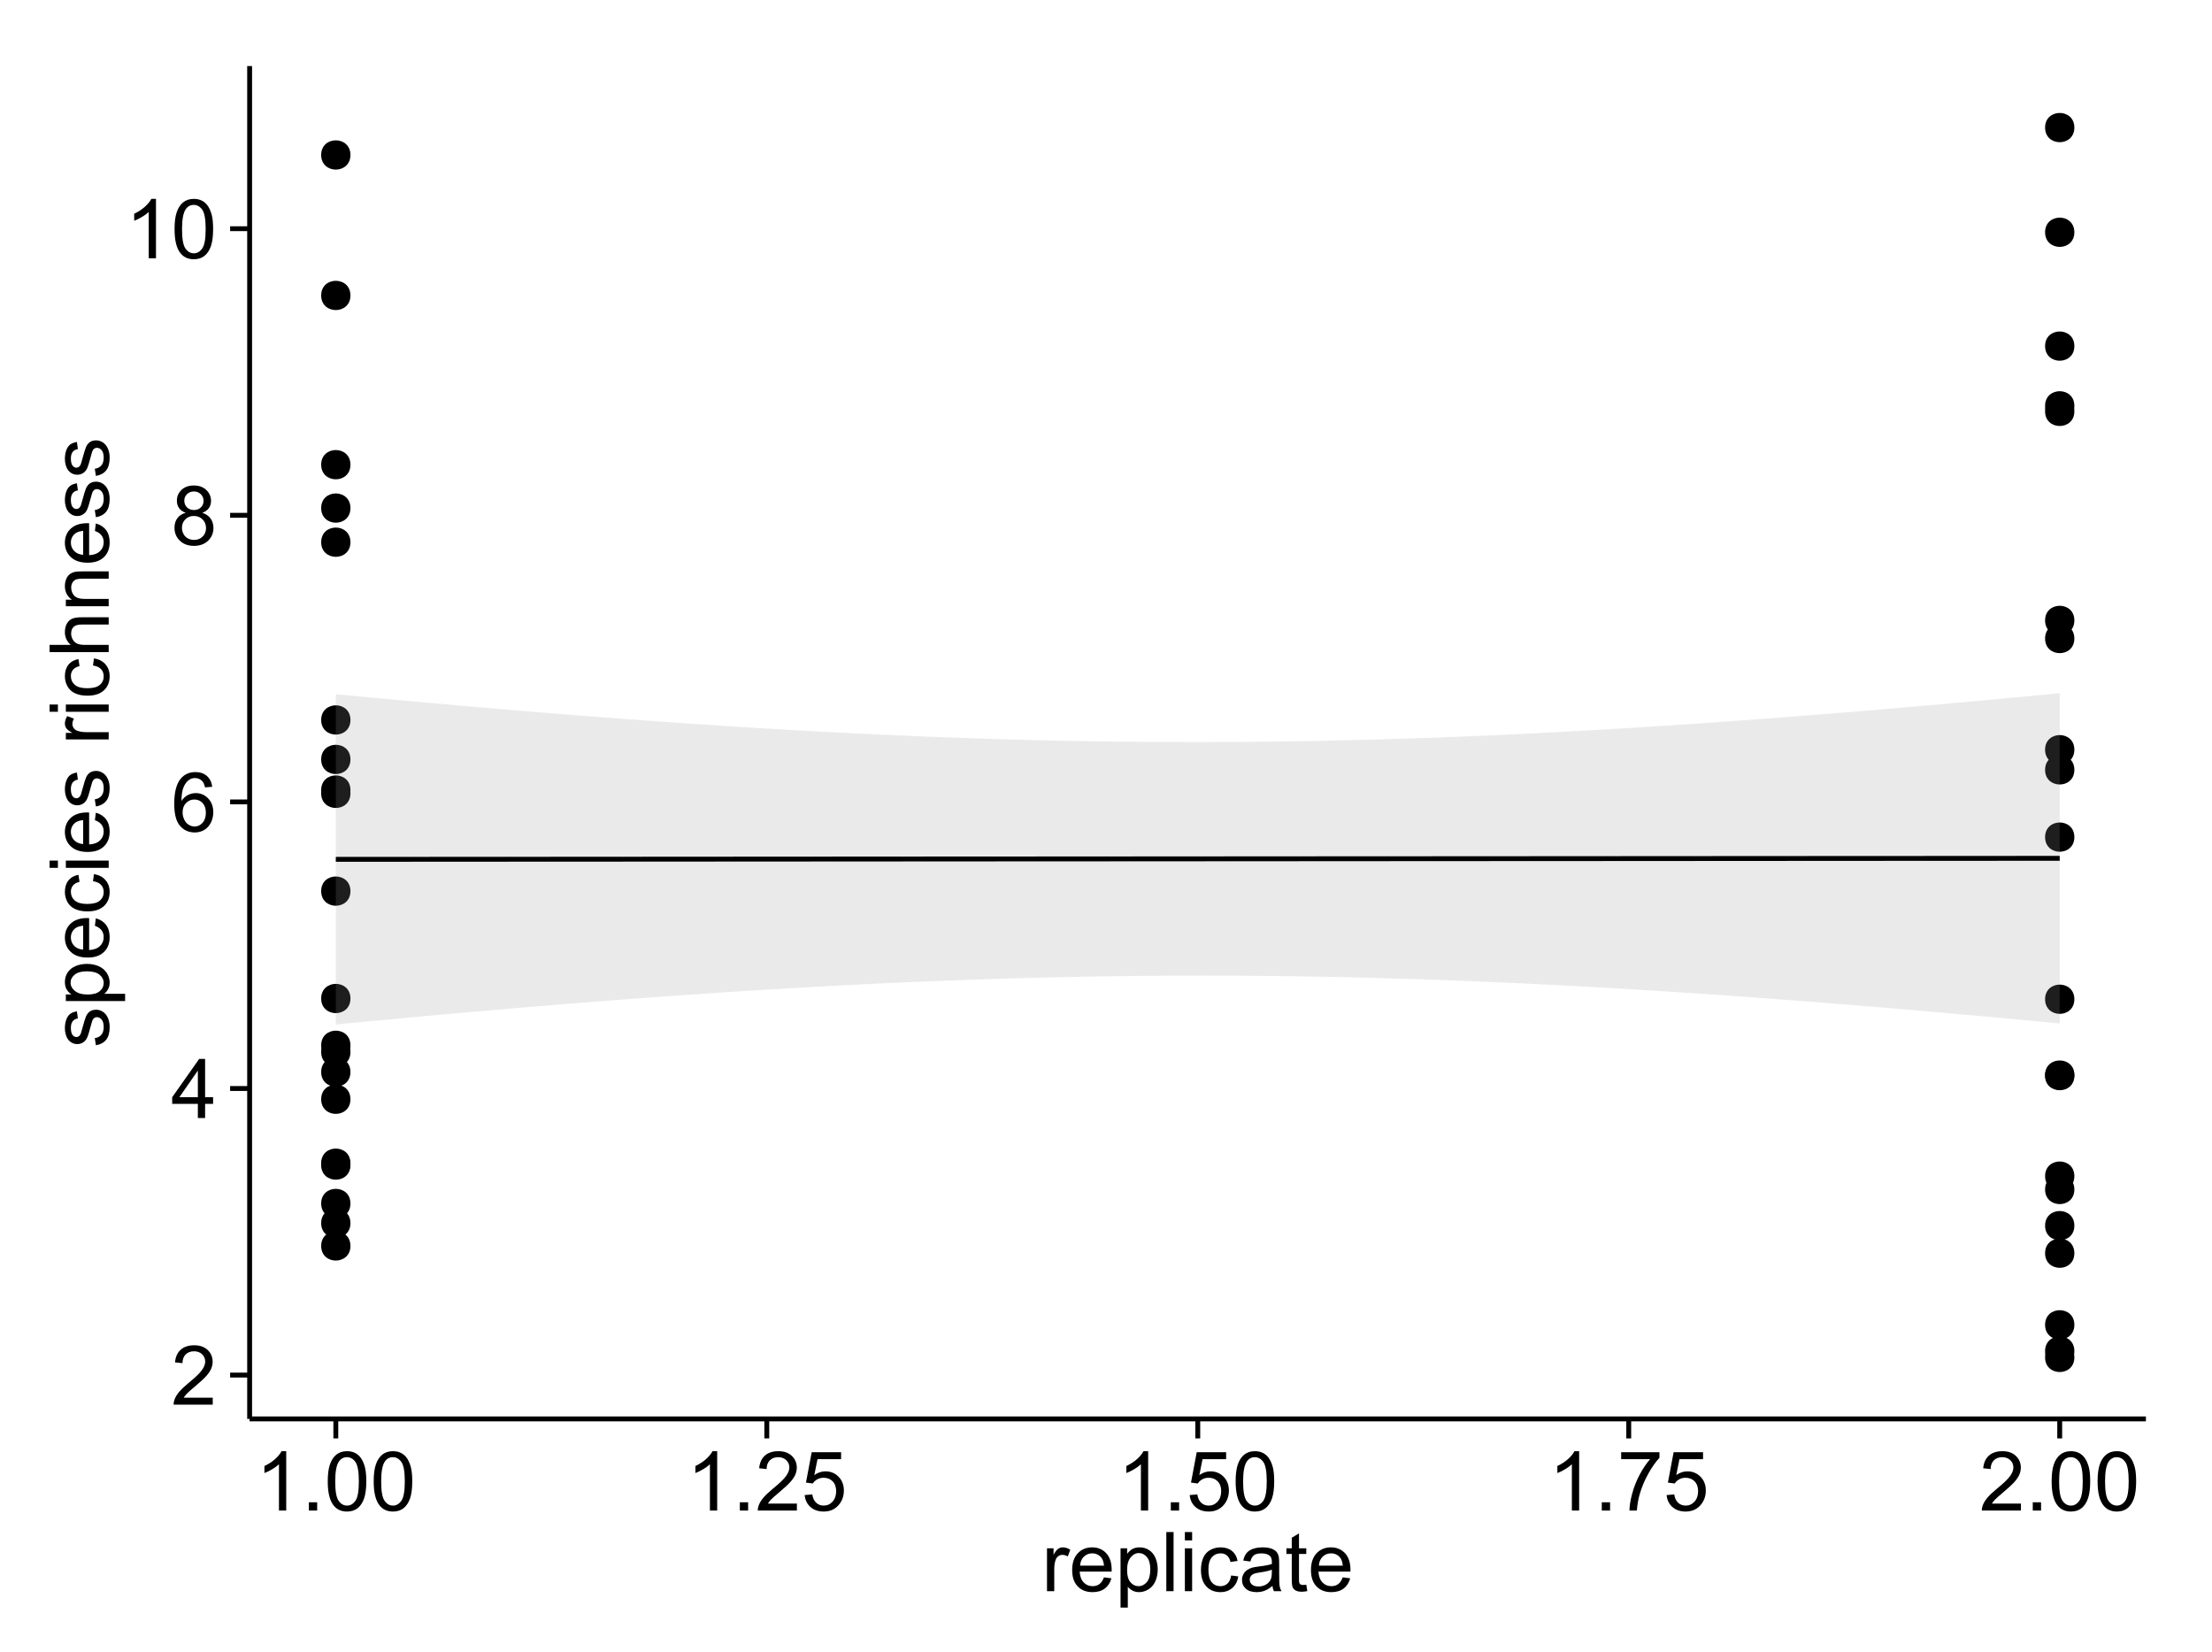 <?xml version="1.0" encoding="UTF-8"?>
<svg xmlns="http://www.w3.org/2000/svg" xmlns:xlink="http://www.w3.org/1999/xlink" width="482pt" height="360pt" viewBox="0 0 482 360" version="1.1">
<defs>
<g>
<symbol overflow="visible" id="glyph0-0">
<path style="stroke:none;" d="M 9.062 -1.52 L 9.062 0 L 0.547 0 C 0.531 -0.379 0.594 -0.742 0.73 -1.098 C 0.945 -1.676 1.293 -2.25 1.77 -2.812 C 2.246 -3.375 2.934 -4.023 3.84 -4.766 C 5.238 -5.906 6.188 -6.816 6.68 -7.492 C 7.172 -8.16 7.418 -8.793 7.418 -9.395 C 7.418 -10.02 7.191 -10.551 6.746 -10.98 C 6.293 -11.41 5.711 -11.625 4.992 -11.629 C 4.23 -11.625 3.621 -11.395 3.164 -10.941 C 2.703 -10.48 2.469 -9.848 2.469 -9.043 L 0.844 -9.211 C 0.953 -10.422 1.371 -11.344 2.102 -11.984 C 2.824 -12.617 3.801 -12.938 5.027 -12.938 C 6.262 -12.938 7.238 -12.594 7.961 -11.91 C 8.68 -11.223 9.039 -10.371 9.043 -9.359 C 9.039 -8.84 8.934 -8.336 8.727 -7.84 C 8.512 -7.34 8.164 -6.812 7.676 -6.266 C 7.188 -5.711 6.375 -4.957 5.238 -4 C 4.285 -3.199 3.676 -2.66 3.41 -2.379 C 3.141 -2.094 2.918 -1.805 2.742 -1.52 Z M 9.062 -1.52 "/>
</symbol>
<symbol overflow="visible" id="glyph0-1">
<path style="stroke:none;" d="M 5.82 0 L 5.82 -3.086 L 0.227 -3.086 L 0.227 -4.535 L 6.109 -12.883 L 7.398 -12.883 L 7.398 -4.535 L 9.141 -4.535 L 9.141 -3.086 L 7.398 -3.086 L 7.398 0 Z M 5.82 -4.535 L 5.82 -10.344 L 1.785 -4.535 Z M 5.82 -4.535 "/>
</symbol>
<symbol overflow="visible" id="glyph0-2">
<path style="stroke:none;" d="M 8.957 -9.73 L 7.383 -9.605 C 7.242 -10.223 7.043 -10.676 6.785 -10.961 C 6.355 -11.41 5.828 -11.637 5.203 -11.637 C 4.695 -11.637 4.25 -11.496 3.875 -11.215 C 3.375 -10.852 2.984 -10.32 2.695 -9.625 C 2.406 -8.926 2.258 -7.934 2.25 -6.645 C 2.629 -7.223 3.094 -7.652 3.645 -7.938 C 4.195 -8.215 4.773 -8.355 5.379 -8.359 C 6.434 -8.355 7.328 -7.969 8.07 -7.195 C 8.809 -6.418 9.18 -5.414 9.184 -4.184 C 9.18 -3.371 9.008 -2.617 8.66 -1.926 C 8.312 -1.23 7.832 -0.699 7.227 -0.332 C 6.613 0.035 5.922 0.215 5.148 0.219 C 3.828 0.215 2.754 -0.266 1.922 -1.234 C 1.09 -2.199 0.672 -3.797 0.676 -6.031 C 0.672 -8.516 1.133 -10.328 2.055 -11.461 C 2.855 -12.445 3.938 -12.938 5.301 -12.938 C 6.312 -12.938 7.141 -12.652 7.789 -12.086 C 8.434 -11.516 8.824 -10.73 8.957 -9.73 Z M 2.496 -4.176 C 2.496 -3.629 2.609 -3.105 2.844 -2.609 C 3.07 -2.109 3.395 -1.73 3.812 -1.473 C 4.227 -1.207 4.664 -1.078 5.125 -1.082 C 5.789 -1.078 6.363 -1.348 6.844 -1.891 C 7.324 -2.426 7.562 -3.156 7.566 -4.086 C 7.562 -4.973 7.328 -5.676 6.855 -6.191 C 6.379 -6.703 5.781 -6.961 5.062 -6.961 C 4.348 -6.961 3.738 -6.703 3.242 -6.191 C 2.742 -5.676 2.496 -5.004 2.496 -4.176 Z M 2.496 -4.176 "/>
</symbol>
<symbol overflow="visible" id="glyph0-3">
<path style="stroke:none;" d="M 3.18 -6.988 C 2.52 -7.227 2.035 -7.57 1.723 -8.016 C 1.406 -8.461 1.246 -8.992 1.25 -9.617 C 1.246 -10.551 1.582 -11.34 2.258 -11.98 C 2.93 -12.617 3.828 -12.938 4.949 -12.938 C 6.07 -12.938 6.977 -12.609 7.664 -11.957 C 8.348 -11.301 8.688 -10.504 8.691 -9.57 C 8.688 -8.969 8.531 -8.449 8.219 -8.012 C 7.902 -7.566 7.426 -7.227 6.793 -6.988 C 7.582 -6.727 8.184 -6.309 8.598 -5.738 C 9.008 -5.16 9.215 -4.477 9.219 -3.684 C 9.215 -2.578 8.828 -1.652 8.051 -0.906 C 7.27 -0.156 6.242 0.215 4.977 0.219 C 3.699 0.215 2.676 -0.156 1.898 -0.91 C 1.117 -1.66 0.727 -2.602 0.73 -3.727 C 0.727 -4.562 0.938 -5.262 1.367 -5.832 C 1.789 -6.395 2.395 -6.781 3.18 -6.988 Z M 2.867 -9.668 C 2.863 -9.059 3.059 -8.559 3.453 -8.172 C 3.844 -7.785 4.355 -7.594 4.984 -7.594 C 5.59 -7.594 6.09 -7.785 6.48 -8.168 C 6.871 -8.551 7.066 -9.02 7.066 -9.578 C 7.066 -10.156 6.863 -10.645 6.465 -11.043 C 6.059 -11.438 5.559 -11.637 4.965 -11.637 C 4.359 -11.637 3.859 -11.441 3.465 -11.055 C 3.062 -10.668 2.863 -10.207 2.867 -9.668 Z M 2.355 -3.719 C 2.355 -3.262 2.461 -2.824 2.676 -2.406 C 2.887 -1.98 3.203 -1.652 3.629 -1.426 C 4.047 -1.191 4.504 -1.078 4.992 -1.082 C 5.746 -1.078 6.367 -1.32 6.863 -1.809 C 7.352 -2.293 7.598 -2.91 7.602 -3.664 C 7.598 -4.422 7.344 -5.055 6.84 -5.555 C 6.332 -6.051 5.699 -6.297 4.938 -6.301 C 4.191 -6.297 3.574 -6.051 3.09 -5.562 C 2.598 -5.066 2.355 -4.453 2.355 -3.719 Z M 2.355 -3.719 "/>
</symbol>
<symbol overflow="visible" id="glyph0-4">
<path style="stroke:none;" d="M 6.707 0 L 5.125 0 L 5.125 -10.082 C 4.742 -9.715 4.242 -9.352 3.625 -8.988 C 3.004 -8.625 2.449 -8.352 1.961 -8.172 L 1.961 -9.703 C 2.844 -10.117 3.617 -10.621 4.281 -11.215 C 4.941 -11.805 5.41 -12.379 5.688 -12.938 L 6.707 -12.938 Z M 6.707 0 "/>
</symbol>
<symbol overflow="visible" id="glyph0-5">
<path style="stroke:none;" d="M 0.746 -6.355 C 0.742 -7.875 0.898 -9.102 1.215 -10.031 C 1.527 -10.961 1.996 -11.676 2.613 -12.18 C 3.23 -12.684 4.008 -12.938 4.949 -12.938 C 5.637 -12.938 6.242 -12.797 6.766 -12.52 C 7.285 -12.238 7.715 -11.836 8.059 -11.316 C 8.395 -10.789 8.664 -10.152 8.859 -9.398 C 9.051 -8.645 9.145 -7.629 9.148 -6.355 C 9.145 -4.84 8.992 -3.617 8.684 -2.691 C 8.371 -1.762 7.906 -1.047 7.289 -0.539 C 6.672 -0.035 5.891 0.215 4.949 0.219 C 3.703 0.215 2.727 -0.227 2.023 -1.117 C 1.168 -2.188 0.742 -3.934 0.746 -6.355 Z M 2.375 -6.355 C 2.371 -4.234 2.621 -2.824 3.117 -2.129 C 3.609 -1.426 4.219 -1.078 4.949 -1.082 C 5.672 -1.078 6.281 -1.43 6.781 -2.137 C 7.273 -2.836 7.523 -4.242 7.523 -6.355 C 7.523 -8.473 7.273 -9.883 6.781 -10.582 C 6.281 -11.277 5.664 -11.625 4.93 -11.629 C 4.199 -11.625 3.621 -11.316 3.191 -10.703 C 2.645 -9.918 2.371 -8.469 2.375 -6.355 Z M 2.375 -6.355 "/>
</symbol>
<symbol overflow="visible" id="glyph0-6">
<path style="stroke:none;" d="M 1.633 0 L 1.633 -1.801 L 3.438 -1.801 L 3.438 0 Z M 1.633 0 "/>
</symbol>
<symbol overflow="visible" id="glyph0-7">
<path style="stroke:none;" d="M 0.746 -3.375 L 2.406 -3.516 C 2.527 -2.707 2.812 -2.098 3.266 -1.691 C 3.711 -1.281 4.254 -1.078 4.887 -1.082 C 5.648 -1.078 6.293 -1.363 6.82 -1.941 C 7.344 -2.512 7.605 -3.273 7.609 -4.227 C 7.605 -5.125 7.352 -5.84 6.848 -6.363 C 6.34 -6.883 5.676 -7.141 4.859 -7.145 C 4.344 -7.141 3.887 -7.027 3.48 -6.797 C 3.07 -6.566 2.746 -6.266 2.516 -5.898 L 1.027 -6.09 L 2.277 -12.711 L 8.684 -12.711 L 8.684 -11.195 L 3.543 -11.195 L 2.848 -7.734 C 3.621 -8.273 4.43 -8.543 5.281 -8.543 C 6.402 -8.543 7.352 -8.152 8.129 -7.371 C 8.898 -6.59 9.285 -5.586 9.289 -4.367 C 9.285 -3.195 8.945 -2.188 8.27 -1.344 C 7.441 -0.301 6.316 0.215 4.887 0.219 C 3.715 0.215 2.758 -0.109 2.016 -0.766 C 1.273 -1.418 0.848 -2.289 0.746 -3.375 Z M 0.746 -3.375 "/>
</symbol>
<symbol overflow="visible" id="glyph0-8">
<path style="stroke:none;" d="M 0.852 -11.195 L 0.852 -12.719 L 9.195 -12.719 L 9.195 -11.488 C 8.367 -10.613 7.555 -9.453 6.754 -8.008 C 5.945 -6.559 5.324 -5.07 4.887 -3.543 C 4.57 -2.461 4.367 -1.281 4.281 0 L 2.656 0 C 2.668 -1.012 2.867 -2.234 3.25 -3.672 C 3.629 -5.105 4.176 -6.492 4.891 -7.828 C 5.602 -9.16 6.359 -10.281 7.164 -11.195 Z M 0.852 -11.195 "/>
</symbol>
<symbol overflow="visible" id="glyph0-9">
<path style="stroke:none;" d="M 1.168 0 L 1.168 -9.336 L 2.594 -9.336 L 2.594 -7.918 C 2.953 -8.578 3.289 -9.016 3.598 -9.23 C 3.906 -9.438 4.242 -9.543 4.613 -9.547 C 5.145 -9.543 5.688 -9.375 6.242 -9.035 L 5.695 -7.566 C 5.309 -7.793 4.922 -7.91 4.535 -7.91 C 4.188 -7.91 3.875 -7.805 3.602 -7.598 C 3.324 -7.387 3.129 -7.098 3.016 -6.734 C 2.836 -6.168 2.746 -5.555 2.75 -4.887 L 2.75 0 Z M 1.168 0 "/>
</symbol>
<symbol overflow="visible" id="glyph0-10">
<path style="stroke:none;" d="M 7.578 -3.008 L 9.211 -2.805 C 8.953 -1.848 8.473 -1.105 7.777 -0.578 C 7.078 -0.051 6.188 0.211 5.105 0.211 C 3.738 0.211 2.656 -0.207 1.859 -1.051 C 1.055 -1.887 0.656 -3.066 0.66 -4.586 C 0.656 -6.156 1.059 -7.375 1.871 -8.246 C 2.676 -9.109 3.727 -9.543 5.02 -9.547 C 6.266 -9.543 7.285 -9.117 8.078 -8.27 C 8.867 -7.418 9.262 -6.223 9.266 -4.684 C 9.262 -4.586 9.258 -4.445 9.254 -4.262 L 2.293 -4.262 C 2.348 -3.234 2.641 -2.449 3.164 -1.906 C 3.684 -1.359 4.332 -1.09 5.117 -1.09 C 5.691 -1.09 6.188 -1.242 6.598 -1.547 C 7.008 -1.852 7.332 -2.336 7.578 -3.008 Z M 2.383 -5.562 L 7.594 -5.562 C 7.523 -6.344 7.324 -6.934 6.996 -7.328 C 6.492 -7.934 5.836 -8.238 5.035 -8.242 C 4.305 -8.238 3.695 -7.996 3.203 -7.512 C 2.707 -7.027 2.434 -6.375 2.383 -5.562 Z M 2.383 -5.562 "/>
</symbol>
<symbol overflow="visible" id="glyph0-11">
<path style="stroke:none;" d="M 1.188 3.578 L 1.188 -9.336 L 2.629 -9.336 L 2.629 -8.121 C 2.965 -8.594 3.348 -8.949 3.777 -9.188 C 4.203 -9.426 4.723 -9.543 5.336 -9.547 C 6.129 -9.543 6.832 -9.34 7.445 -8.93 C 8.051 -8.516 8.512 -7.934 8.824 -7.191 C 9.133 -6.441 9.285 -5.625 9.289 -4.738 C 9.285 -3.781 9.113 -2.922 8.773 -2.156 C 8.43 -1.391 7.934 -0.805 7.281 -0.398 C 6.625 0.008 5.938 0.211 5.219 0.211 C 4.691 0.211 4.219 0.102 3.801 -0.121 C 3.379 -0.344 3.035 -0.625 2.77 -0.969 L 2.77 3.578 Z M 2.617 -4.613 C 2.613 -3.41 2.855 -2.523 3.348 -1.949 C 3.832 -1.375 4.422 -1.09 5.117 -1.09 C 5.816 -1.09 6.418 -1.387 6.922 -1.98 C 7.418 -2.574 7.668 -3.496 7.672 -4.746 C 7.668 -5.934 7.426 -6.824 6.938 -7.418 C 6.445 -8.008 5.859 -8.301 5.188 -8.305 C 4.508 -8.301 3.91 -7.988 3.395 -7.359 C 2.871 -6.727 2.613 -5.809 2.617 -4.613 Z M 2.617 -4.613 "/>
</symbol>
<symbol overflow="visible" id="glyph0-12">
<path style="stroke:none;" d="M 1.152 0 L 1.152 -12.883 L 2.734 -12.883 L 2.734 0 Z M 1.152 0 "/>
</symbol>
<symbol overflow="visible" id="glyph0-13">
<path style="stroke:none;" d="M 1.195 -11.066 L 1.195 -12.883 L 2.777 -12.883 L 2.777 -11.066 Z M 1.195 0 L 1.195 -9.336 L 2.777 -9.336 L 2.777 0 Z M 1.195 0 "/>
</symbol>
<symbol overflow="visible" id="glyph0-14">
<path style="stroke:none;" d="M 7.277 -3.418 L 8.832 -3.219 C 8.66 -2.141 8.227 -1.301 7.527 -0.699 C 6.824 -0.09 5.965 0.211 4.949 0.211 C 3.668 0.211 2.641 -0.203 1.867 -1.039 C 1.09 -1.871 0.703 -3.07 0.703 -4.633 C 0.703 -5.637 0.867 -6.52 1.203 -7.277 C 1.531 -8.031 2.039 -8.598 2.727 -8.977 C 3.406 -9.355 4.152 -9.543 4.957 -9.547 C 5.969 -9.543 6.797 -9.289 7.441 -8.777 C 8.086 -8.262 8.5 -7.531 8.684 -6.594 L 7.145 -6.355 C 6.996 -6.98 6.738 -7.453 6.367 -7.77 C 5.992 -8.082 5.543 -8.238 5.02 -8.242 C 4.219 -8.238 3.57 -7.953 3.074 -7.387 C 2.574 -6.812 2.324 -5.91 2.328 -4.676 C 2.324 -3.422 2.566 -2.508 3.047 -1.941 C 3.527 -1.371 4.152 -1.09 4.93 -1.09 C 5.547 -1.09 6.066 -1.277 6.484 -1.66 C 6.898 -2.039 7.164 -2.625 7.277 -3.418 Z M 7.277 -3.418 "/>
</symbol>
<symbol overflow="visible" id="glyph0-15">
<path style="stroke:none;" d="M 7.277 -1.152 C 6.691 -0.652 6.125 -0.301 5.586 -0.098 C 5.039 0.109 4.457 0.211 3.84 0.211 C 2.812 0.211 2.027 -0.039 1.477 -0.539 C 0.922 -1.039 0.645 -1.68 0.648 -2.461 C 0.645 -2.918 0.75 -3.336 0.961 -3.715 C 1.168 -4.09 1.438 -4.391 1.777 -4.621 C 2.113 -4.848 2.496 -5.02 2.918 -5.141 C 3.227 -5.219 3.695 -5.301 4.324 -5.379 C 5.602 -5.531 6.539 -5.711 7.145 -5.922 C 7.148 -6.137 7.152 -6.273 7.156 -6.336 C 7.152 -6.977 7.004 -7.434 6.707 -7.699 C 6.301 -8.055 5.699 -8.23 4.906 -8.234 C 4.156 -8.23 3.609 -8.102 3.258 -7.844 C 2.902 -7.582 2.637 -7.121 2.469 -6.461 L 0.922 -6.672 C 1.059 -7.332 1.293 -7.867 1.617 -8.273 C 1.938 -8.68 2.402 -8.992 3.016 -9.215 C 3.621 -9.434 4.328 -9.543 5.133 -9.547 C 5.93 -9.543 6.574 -9.449 7.074 -9.266 C 7.566 -9.074 7.934 -8.84 8.172 -8.555 C 8.402 -8.27 8.566 -7.91 8.664 -7.48 C 8.715 -7.207 8.742 -6.719 8.746 -6.02 L 8.746 -3.91 C 8.742 -2.434 8.773 -1.504 8.844 -1.117 C 8.906 -0.727 9.043 -0.355 9.246 0 L 7.594 0 C 7.43 -0.328 7.324 -0.711 7.277 -1.152 Z M 7.145 -4.684 C 6.566 -4.445 5.707 -4.246 4.562 -4.086 C 3.91 -3.988 3.449 -3.883 3.18 -3.77 C 2.91 -3.648 2.703 -3.477 2.555 -3.254 C 2.406 -3.027 2.332 -2.777 2.336 -2.504 C 2.332 -2.078 2.492 -1.727 2.816 -1.449 C 3.133 -1.164 3.602 -1.023 4.219 -1.027 C 4.828 -1.023 5.367 -1.156 5.844 -1.426 C 6.312 -1.691 6.664 -2.059 6.891 -2.523 C 7.059 -2.879 7.141 -3.406 7.145 -4.105 Z M 7.145 -4.684 "/>
</symbol>
<symbol overflow="visible" id="glyph0-16">
<path style="stroke:none;" d="M 4.641 -1.414 L 4.867 -0.016 C 4.422 0.078 4.023 0.121 3.672 0.125 C 3.098 0.121 2.652 0.035 2.336 -0.148 C 2.02 -0.328 1.797 -0.566 1.668 -0.863 C 1.539 -1.156 1.477 -1.781 1.477 -2.734 L 1.477 -8.102 L 0.316 -8.102 L 0.316 -9.336 L 1.477 -9.336 L 1.477 -11.645 L 3.051 -12.594 L 3.051 -9.336 L 4.641 -9.336 L 4.641 -8.102 L 3.051 -8.102 L 3.051 -2.645 C 3.047 -2.191 3.074 -1.902 3.133 -1.773 C 3.188 -1.645 3.277 -1.543 3.406 -1.465 C 3.527 -1.387 3.707 -1.348 3.945 -1.352 C 4.117 -1.348 4.352 -1.367 4.641 -1.414 Z M 4.641 -1.414 "/>
</symbol>
<symbol overflow="visible" id="glyph1-0">
<path style="stroke:none;" d="M -2.785 -0.555 L -3.031 -2.117 C -2.402 -2.203 -1.922 -2.449 -1.59 -2.852 C -1.254 -3.25 -1.09 -3.812 -1.09 -4.535 C -1.09 -5.262 -1.234 -5.801 -1.531 -6.152 C -1.824 -6.504 -2.172 -6.68 -2.574 -6.68 C -2.926 -6.68 -3.207 -6.523 -3.418 -6.215 C -3.555 -5.996 -3.734 -5.457 -3.953 -4.598 C -4.246 -3.434 -4.5 -2.629 -4.715 -2.184 C -4.926 -1.734 -5.223 -1.395 -5.602 -1.164 C -5.98 -0.93 -6.398 -0.812 -6.855 -0.816 C -7.27 -0.812 -7.652 -0.91 -8.012 -1.102 C -8.363 -1.293 -8.66 -1.551 -8.895 -1.883 C -9.074 -2.125 -9.227 -2.461 -9.355 -2.887 C -9.48 -3.309 -9.543 -3.766 -9.547 -4.254 C -9.543 -4.984 -9.438 -5.625 -9.23 -6.184 C -9.016 -6.734 -8.73 -7.145 -8.371 -7.41 C -8.008 -7.672 -7.527 -7.852 -6.926 -7.953 L -6.715 -6.406 C -7.195 -6.332 -7.57 -6.129 -7.84 -5.797 C -8.105 -5.457 -8.238 -4.98 -8.242 -4.367 C -8.238 -3.637 -8.117 -3.121 -7.883 -2.812 C -7.641 -2.5 -7.359 -2.344 -7.039 -2.348 C -6.832 -2.344 -6.648 -2.406 -6.484 -2.539 C -6.312 -2.664 -6.172 -2.867 -6.062 -3.148 C -6.004 -3.301 -5.871 -3.766 -5.66 -4.543 C -5.359 -5.66 -5.113 -6.441 -4.926 -6.887 C -4.734 -7.324 -4.457 -7.672 -4.094 -7.926 C -3.73 -8.176 -3.281 -8.301 -2.742 -8.305 C -2.211 -8.301 -1.711 -8.148 -1.25 -7.844 C -0.781 -7.535 -0.422 -7.09 -0.172 -6.512 C 0.086 -5.926 0.211 -5.27 0.211 -4.543 C 0.211 -3.328 -0.039 -2.406 -0.543 -1.77 C -1.047 -1.133 -1.793 -0.727 -2.785 -0.555 Z M -2.785 -0.555 "/>
</symbol>
<symbol overflow="visible" id="glyph1-1">
<path style="stroke:none;" d="M 3.578 -1.188 L -9.336 -1.188 L -9.336 -2.629 L -8.121 -2.629 C -8.594 -2.965 -8.949 -3.348 -9.188 -3.777 C -9.426 -4.203 -9.543 -4.723 -9.547 -5.336 C -9.543 -6.129 -9.34 -6.832 -8.93 -7.445 C -8.516 -8.051 -7.934 -8.512 -7.191 -8.824 C -6.441 -9.133 -5.625 -9.285 -4.738 -9.289 C -3.781 -9.285 -2.922 -9.113 -2.156 -8.773 C -1.391 -8.43 -0.805 -7.934 -0.398 -7.281 C 0.008 -6.625 0.211 -5.938 0.211 -5.219 C 0.211 -4.691 0.102 -4.219 -0.121 -3.801 C -0.344 -3.379 -0.625 -3.035 -0.965 -2.77 L 3.578 -2.77 Z M -4.613 -2.621 C -3.41 -2.613 -2.523 -2.855 -1.949 -3.348 C -1.375 -3.832 -1.09 -4.422 -1.09 -5.117 C -1.09 -5.816 -1.387 -6.418 -1.98 -6.922 C -2.574 -7.418 -3.496 -7.668 -4.746 -7.672 C -5.934 -7.668 -6.824 -7.426 -7.418 -6.938 C -8.008 -6.449 -8.301 -5.863 -8.305 -5.188 C -8.301 -4.508 -7.988 -3.914 -7.359 -3.398 C -6.727 -2.879 -5.809 -2.617 -4.613 -2.621 Z M -4.613 -2.621 "/>
</symbol>
<symbol overflow="visible" id="glyph1-2">
<path style="stroke:none;" d="M -3.004 -7.578 L -2.805 -9.211 C -1.848 -8.953 -1.105 -8.473 -0.578 -7.777 C -0.051 -7.078 0.211 -6.188 0.211 -5.105 C 0.211 -3.738 -0.207 -2.656 -1.051 -1.859 C -1.887 -1.055 -3.066 -0.656 -4.586 -0.66 C -6.156 -0.656 -7.375 -1.059 -8.246 -1.871 C -9.109 -2.676 -9.543 -3.727 -9.547 -5.02 C -9.543 -6.266 -9.117 -7.285 -8.27 -8.078 C -7.418 -8.867 -6.223 -9.262 -4.684 -9.266 C -4.586 -9.262 -4.445 -9.258 -4.262 -9.254 L -4.262 -2.293 C -3.234 -2.348 -2.449 -2.641 -1.906 -3.164 C -1.359 -3.684 -1.09 -4.332 -1.09 -5.117 C -1.09 -5.691 -1.242 -6.188 -1.547 -6.598 C -1.852 -7.008 -2.336 -7.332 -3.004 -7.578 Z M -5.562 -2.383 L -5.562 -7.594 C -6.344 -7.523 -6.934 -7.324 -7.328 -6.996 C -7.934 -6.492 -8.238 -5.836 -8.242 -5.035 C -8.238 -4.305 -7.996 -3.695 -7.512 -3.203 C -7.027 -2.707 -6.375 -2.434 -5.562 -2.383 Z M -5.562 -2.383 "/>
</symbol>
<symbol overflow="visible" id="glyph1-3">
<path style="stroke:none;" d="M -3.418 -7.277 L -3.215 -8.832 C -2.141 -8.66 -1.301 -8.227 -0.699 -7.527 C -0.09 -6.824 0.211 -5.965 0.211 -4.949 C 0.211 -3.668 -0.203 -2.641 -1.039 -1.867 C -1.871 -1.09 -3.07 -0.703 -4.633 -0.703 C -5.637 -0.703 -6.52 -0.867 -7.277 -1.203 C -8.031 -1.535 -8.598 -2.047 -8.977 -2.73 C -9.355 -3.41 -9.543 -4.152 -9.547 -4.957 C -9.543 -5.969 -9.289 -6.797 -8.777 -7.441 C -8.262 -8.086 -7.531 -8.5 -6.59 -8.684 L -6.355 -7.145 C -6.98 -6.996 -7.453 -6.738 -7.77 -6.367 C -8.082 -5.992 -8.238 -5.543 -8.242 -5.02 C -8.238 -4.219 -7.953 -3.57 -7.387 -3.074 C -6.812 -2.574 -5.91 -2.324 -4.676 -2.328 C -3.422 -2.324 -2.508 -2.566 -1.941 -3.047 C -1.371 -3.527 -1.09 -4.152 -1.09 -4.93 C -1.09 -5.547 -1.277 -6.066 -1.66 -6.484 C -2.035 -6.898 -2.621 -7.164 -3.418 -7.277 Z M -3.418 -7.277 "/>
</symbol>
<symbol overflow="visible" id="glyph1-4">
<path style="stroke:none;" d="M -11.066 -1.195 L -12.883 -1.195 L -12.883 -2.777 L -11.066 -2.777 Z M 0 -1.195 L -9.336 -1.195 L -9.336 -2.777 L 0 -2.777 Z M 0 -1.195 "/>
</symbol>
<symbol overflow="visible" id="glyph1-5">
<path style="stroke:none;" d=""/>
</symbol>
<symbol overflow="visible" id="glyph1-6">
<path style="stroke:none;" d="M 0 -1.168 L -9.336 -1.168 L -9.336 -2.594 L -7.918 -2.594 C -8.578 -2.953 -9.016 -3.289 -9.23 -3.598 C -9.438 -3.906 -9.543 -4.242 -9.547 -4.613 C -9.543 -5.145 -9.375 -5.688 -9.035 -6.242 L -7.566 -5.695 C -7.793 -5.309 -7.91 -4.922 -7.91 -4.535 C -7.91 -4.188 -7.805 -3.875 -7.598 -3.602 C -7.387 -3.324 -7.098 -3.129 -6.734 -3.016 C -6.168 -2.836 -5.555 -2.746 -4.887 -2.75 L 0 -2.75 Z M 0 -1.168 "/>
</symbol>
<symbol overflow="visible" id="glyph1-7">
<path style="stroke:none;" d="M 0 -1.188 L -12.883 -1.188 L -12.883 -2.77 L -8.262 -2.77 C -9.117 -3.504 -9.543 -4.434 -9.547 -5.562 C -9.543 -6.25 -9.406 -6.852 -9.137 -7.363 C -8.859 -7.871 -8.484 -8.234 -8.004 -8.457 C -7.523 -8.676 -6.824 -8.789 -5.914 -8.789 L 0 -8.789 L 0 -7.207 L -5.914 -7.207 C -6.703 -7.207 -7.281 -7.035 -7.641 -6.691 C -8 -6.348 -8.18 -5.863 -8.184 -5.238 C -8.18 -4.77 -8.059 -4.328 -7.816 -3.914 C -7.574 -3.5 -7.242 -3.203 -6.828 -3.031 C -6.406 -2.852 -5.832 -2.766 -5.105 -2.77 L 0 -2.77 Z M 0 -1.188 "/>
</symbol>
<symbol overflow="visible" id="glyph1-8">
<path style="stroke:none;" d="M 0 -1.188 L -9.336 -1.188 L -9.336 -2.609 L -8.008 -2.609 C -9.031 -3.293 -9.543 -4.285 -9.547 -5.582 C -9.543 -6.141 -9.441 -6.656 -9.242 -7.133 C -9.035 -7.602 -8.77 -7.957 -8.445 -8.191 C -8.113 -8.426 -7.727 -8.59 -7.277 -8.684 C -6.98 -8.742 -6.465 -8.77 -5.738 -8.773 L 0 -8.773 L 0 -7.188 L -5.68 -7.188 C -6.32 -7.184 -6.801 -7.121 -7.121 -7.004 C -7.438 -6.879 -7.695 -6.66 -7.887 -6.348 C -8.074 -6.031 -8.168 -5.664 -8.172 -5.246 C -8.168 -4.57 -7.953 -3.992 -7.531 -3.504 C -7.102 -3.012 -6.293 -2.766 -5.098 -2.77 L 0 -2.77 Z M 0 -1.188 "/>
</symbol>
</g>
<clipPath id="clip1">
  <path d="M 54.395 14.398 L 468.602 14.398 L 468.602 310.164 L 54.395 310.164 Z M 54.395 14.398 "/>
</clipPath>
</defs>
<g id="surface3021">
<rect x="0" y="0" width="482" height="360" style="fill:rgb(100%,100%,100%);fill-opacity:1;stroke:none;"/>
<rect x="0" y="0" width="482" height="360" style="fill:rgb(100%,100%,100%);fill-opacity:1;stroke:none;"/>
<path style="fill:none;stroke-width:1.063;stroke-linecap:round;stroke-linejoin:round;stroke:rgb(100%,100%,100%);stroke-opacity:1;stroke-miterlimit:10;" d="M 0 360 L 482 360 L 482 0 L 0 0 Z M 0 360 "/>
<g clip-path="url(#clip1)" clip-rule="nonzero">
<path style=" stroke:none;fill-rule:nonzero;fill:rgb(100%,100%,100%);fill-opacity:1;" d="M 54.395 309.168 L 467.602 309.168 L 467.602 14.402 L 54.395 14.402 Z M 54.395 309.168 "/>
<path style=" stroke:none;fill-rule:nonzero;fill:rgb(0%,0%,0%);fill-opacity:1;" d="M 75.301 172.863 C 75.301 175.695 71.051 175.695 71.051 172.863 C 71.051 170.027 75.301 170.027 75.301 172.863 "/>
<path style=" stroke:none;fill-rule:nonzero;fill:rgb(0%,0%,0%);fill-opacity:1;" d="M 75.301 217.566 C 75.301 220.398 71.051 220.398 71.051 217.566 C 71.051 214.73 75.301 214.73 75.301 217.566 "/>
<path style=" stroke:none;fill-rule:nonzero;fill:rgb(0%,0%,0%);fill-opacity:1;" d="M 75.301 266.512 C 75.301 269.348 71.051 269.348 71.051 266.512 C 71.051 263.68 75.301 263.68 75.301 266.512 "/>
<path style=" stroke:none;fill-rule:nonzero;fill:rgb(0%,0%,0%);fill-opacity:1;" d="M 450.945 167.746 C 450.945 170.582 446.691 170.582 446.691 167.746 C 446.691 164.914 450.945 164.914 450.945 167.746 "/>
<path style=" stroke:none;fill-rule:nonzero;fill:rgb(0%,0%,0%);fill-opacity:1;" d="M 75.301 101.246 C 75.301 104.082 71.051 104.082 71.051 101.246 C 71.051 98.414 75.301 98.414 75.301 101.246 "/>
<path style=" stroke:none;fill-rule:nonzero;fill:rgb(0%,0%,0%);fill-opacity:1;" d="M 75.301 194.168 C 75.301 197 71.051 197 71.051 194.168 C 71.051 191.332 75.301 191.332 75.301 194.168 "/>
<path style=" stroke:none;fill-rule:nonzero;fill:rgb(0%,0%,0%);fill-opacity:1;" d="M 450.945 88.43 C 450.945 91.262 446.691 91.262 446.691 88.43 C 446.691 85.594 450.945 85.594 450.945 88.43 "/>
<path style=" stroke:none;fill-rule:nonzero;fill:rgb(0%,0%,0%);fill-opacity:1;" d="M 75.301 110.703 C 75.301 113.539 71.051 113.539 71.051 110.703 C 71.051 107.871 75.301 107.871 75.301 110.703 "/>
<path style=" stroke:none;fill-rule:nonzero;fill:rgb(0%,0%,0%);fill-opacity:1;" d="M 450.945 234.254 C 450.945 237.086 446.691 237.086 446.691 234.254 C 446.691 231.418 450.945 231.418 450.945 234.254 "/>
<path style=" stroke:none;fill-rule:nonzero;fill:rgb(0%,0%,0%);fill-opacity:1;" d="M 75.301 233.582 C 75.301 236.418 71.051 236.418 71.051 233.582 C 71.051 230.746 75.301 230.746 75.301 233.582 "/>
<path style=" stroke:none;fill-rule:nonzero;fill:rgb(0%,0%,0%);fill-opacity:1;" d="M 75.301 118.141 C 75.301 120.977 71.051 120.977 71.051 118.141 C 71.051 115.305 75.301 115.305 75.301 118.141 "/>
<path style=" stroke:none;fill-rule:nonzero;fill:rgb(0%,0%,0%);fill-opacity:1;" d="M 450.945 163.352 C 450.945 166.188 446.691 166.188 446.691 163.352 C 446.691 160.516 450.945 160.516 450.945 163.352 "/>
<path style=" stroke:none;fill-rule:nonzero;fill:rgb(0%,0%,0%);fill-opacity:1;" d="M 75.301 165.473 C 75.301 168.309 71.051 168.309 71.051 165.473 C 71.051 162.637 75.301 162.637 75.301 165.473 "/>
<path style=" stroke:none;fill-rule:nonzero;fill:rgb(0%,0%,0%);fill-opacity:1;" d="M 75.301 64.375 C 75.301 67.207 71.051 67.207 71.051 64.375 C 71.051 61.539 75.301 61.539 75.301 64.375 "/>
<path style=" stroke:none;fill-rule:nonzero;fill:rgb(0%,0%,0%);fill-opacity:1;" d="M 450.945 50.609 C 450.945 53.441 446.691 53.441 446.691 50.609 C 446.691 47.773 450.945 47.773 450.945 50.609 "/>
<path style=" stroke:none;fill-rule:nonzero;fill:rgb(0%,0%,0%);fill-opacity:1;" d="M 75.301 229.227 C 75.301 232.062 71.051 232.062 71.051 229.227 C 71.051 226.391 75.301 226.391 75.301 229.227 "/>
<path style=" stroke:none;fill-rule:nonzero;fill:rgb(0%,0%,0%);fill-opacity:1;" d="M 450.945 256.266 C 450.945 259.102 446.691 259.102 446.691 256.266 C 446.691 253.43 450.945 253.43 450.945 256.266 "/>
<path style=" stroke:none;fill-rule:nonzero;fill:rgb(0%,0%,0%);fill-opacity:1;" d="M 450.945 27.797 C 450.945 30.633 446.691 30.633 446.691 27.797 C 446.691 24.965 450.945 24.965 450.945 27.797 "/>
<path style=" stroke:none;fill-rule:nonzero;fill:rgb(0%,0%,0%);fill-opacity:1;" d="M 450.945 135.18 C 450.945 138.016 446.691 138.016 446.691 135.18 C 446.691 132.348 450.945 132.348 450.945 135.18 "/>
<path style=" stroke:none;fill-rule:nonzero;fill:rgb(0%,0%,0%);fill-opacity:1;" d="M 450.945 234.363 C 450.945 237.199 446.691 237.199 446.691 234.363 C 446.691 231.531 450.945 231.531 450.945 234.363 "/>
<path style=" stroke:none;fill-rule:nonzero;fill:rgb(0%,0%,0%);fill-opacity:1;" d="M 450.945 139.129 C 450.945 141.965 446.691 141.965 446.691 139.129 C 446.691 136.297 450.945 136.297 450.945 139.129 "/>
<path style=" stroke:none;fill-rule:nonzero;fill:rgb(0%,0%,0%);fill-opacity:1;" d="M 450.945 75.414 C 450.945 78.246 446.691 78.246 446.691 75.414 C 446.691 72.578 450.945 72.578 450.945 75.414 "/>
<path style=" stroke:none;fill-rule:nonzero;fill:rgb(0%,0%,0%);fill-opacity:1;" d="M 75.301 271.48 C 75.301 274.312 71.051 274.312 71.051 271.48 C 71.051 268.645 75.301 268.645 75.301 271.48 "/>
<path style=" stroke:none;fill-rule:nonzero;fill:rgb(0%,0%,0%);fill-opacity:1;" d="M 450.945 295.77 C 450.945 298.602 446.691 298.602 446.691 295.77 C 446.691 292.934 450.945 292.934 450.945 295.77 "/>
<path style=" stroke:none;fill-rule:nonzero;fill:rgb(0%,0%,0%);fill-opacity:1;" d="M 75.301 33.766 C 75.301 36.602 71.051 36.602 71.051 33.766 C 71.051 30.93 75.301 30.93 75.301 33.766 "/>
<path style=" stroke:none;fill-rule:nonzero;fill:rgb(0%,0%,0%);fill-opacity:1;" d="M 450.945 89.633 C 450.945 92.469 446.691 92.469 446.691 89.633 C 446.691 86.801 450.945 86.801 450.945 89.633 "/>
<path style=" stroke:none;fill-rule:nonzero;fill:rgb(0%,0%,0%);fill-opacity:1;" d="M 75.301 239.516 C 75.301 242.352 71.051 242.352 71.051 239.516 C 71.051 236.684 75.301 236.684 75.301 239.516 "/>
<path style=" stroke:none;fill-rule:nonzero;fill:rgb(0%,0%,0%);fill-opacity:1;" d="M 450.945 267.059 C 450.945 269.891 446.691 269.891 446.691 267.059 C 446.691 264.223 450.945 264.223 450.945 267.059 "/>
<path style=" stroke:none;fill-rule:nonzero;fill:rgb(0%,0%,0%);fill-opacity:1;" d="M 75.301 227.762 C 75.301 230.598 71.051 230.598 71.051 227.762 C 71.051 224.926 75.301 224.926 75.301 227.762 "/>
<path style=" stroke:none;fill-rule:nonzero;fill:rgb(0%,0%,0%);fill-opacity:1;" d="M 450.945 259.18 C 450.945 262.016 446.691 262.016 446.691 259.18 C 446.691 256.344 450.945 256.344 450.945 259.18 "/>
<path style=" stroke:none;fill-rule:nonzero;fill:rgb(0%,0%,0%);fill-opacity:1;" d="M 75.301 156.871 C 75.301 159.707 71.051 159.707 71.051 156.871 C 71.051 154.039 75.301 154.039 75.301 156.871 "/>
<path style=" stroke:none;fill-rule:nonzero;fill:rgb(0%,0%,0%);fill-opacity:1;" d="M 450.945 217.723 C 450.945 220.559 446.691 220.559 446.691 217.723 C 446.691 214.887 450.945 214.887 450.945 217.723 "/>
<path style=" stroke:none;fill-rule:nonzero;fill:rgb(0%,0%,0%);fill-opacity:1;" d="M 75.301 253.859 C 75.301 256.695 71.051 256.695 71.051 253.859 C 71.051 251.027 75.301 251.027 75.301 253.859 "/>
<path style=" stroke:none;fill-rule:nonzero;fill:rgb(0%,0%,0%);fill-opacity:1;" d="M 450.945 294.387 C 450.945 297.223 446.691 297.223 446.691 294.387 C 446.691 291.551 450.945 291.551 450.945 294.387 "/>
<path style=" stroke:none;fill-rule:nonzero;fill:rgb(0%,0%,0%);fill-opacity:1;" d="M 75.301 172.148 C 75.301 174.984 71.051 174.984 71.051 172.148 C 71.051 169.312 75.301 169.312 75.301 172.148 "/>
<path style=" stroke:none;fill-rule:nonzero;fill:rgb(0%,0%,0%);fill-opacity:1;" d="M 450.945 182.402 C 450.945 185.234 446.691 185.234 446.691 182.402 C 446.691 179.566 450.945 179.566 450.945 182.402 "/>
<path style=" stroke:none;fill-rule:nonzero;fill:rgb(0%,0%,0%);fill-opacity:1;" d="M 75.301 253.449 C 75.301 256.285 71.051 256.285 71.051 253.449 C 71.051 250.617 75.301 250.617 75.301 253.449 "/>
<path style=" stroke:none;fill-rule:nonzero;fill:rgb(0%,0%,0%);fill-opacity:1;" d="M 450.945 273.066 C 450.945 275.898 446.691 275.898 446.691 273.066 C 446.691 270.23 450.945 270.23 450.945 273.066 "/>
<path style=" stroke:none;fill-rule:nonzero;fill:rgb(0%,0%,0%);fill-opacity:1;" d="M 75.301 262.227 C 75.301 265.062 71.051 265.062 71.051 262.227 C 71.051 259.395 75.301 259.395 75.301 262.227 "/>
<path style=" stroke:none;fill-rule:nonzero;fill:rgb(0%,0%,0%);fill-opacity:1;" d="M 450.945 288.668 C 450.945 291.504 446.691 291.504 446.691 288.668 C 446.691 285.832 450.945 285.832 450.945 288.668 "/>
<path style=" stroke:none;fill-rule:nonzero;fill:rgb(0%,0%,0%);fill-opacity:1;" d="M 76.363 172.863 C 76.363 177.113 69.984 177.113 69.984 172.863 C 69.984 168.609 76.363 168.609 76.363 172.863 "/>
<path style=" stroke:none;fill-rule:nonzero;fill:rgb(0%,0%,0%);fill-opacity:1;" d="M 76.363 217.566 C 76.363 221.816 69.984 221.816 69.984 217.566 C 69.984 213.312 76.363 213.312 76.363 217.566 "/>
<path style=" stroke:none;fill-rule:nonzero;fill:rgb(0%,0%,0%);fill-opacity:1;" d="M 76.363 266.512 C 76.363 270.766 69.984 270.766 69.984 266.512 C 69.984 262.262 76.363 262.262 76.363 266.512 "/>
<path style=" stroke:none;fill-rule:nonzero;fill:rgb(0%,0%,0%);fill-opacity:1;" d="M 452.008 167.746 C 452.008 172 445.629 172 445.629 167.746 C 445.629 163.496 452.008 163.496 452.008 167.746 "/>
<path style=" stroke:none;fill-rule:nonzero;fill:rgb(0%,0%,0%);fill-opacity:1;" d="M 76.363 101.246 C 76.363 105.5 69.984 105.5 69.984 101.246 C 69.984 96.996 76.363 96.996 76.363 101.246 "/>
<path style=" stroke:none;fill-rule:nonzero;fill:rgb(0%,0%,0%);fill-opacity:1;" d="M 76.363 194.168 C 76.363 198.418 69.984 198.418 69.984 194.168 C 69.984 189.914 76.363 189.914 76.363 194.168 "/>
<path style=" stroke:none;fill-rule:nonzero;fill:rgb(0%,0%,0%);fill-opacity:1;" d="M 452.008 88.43 C 452.008 92.68 445.629 92.68 445.629 88.43 C 445.629 84.176 452.008 84.176 452.008 88.43 "/>
<path style=" stroke:none;fill-rule:nonzero;fill:rgb(0%,0%,0%);fill-opacity:1;" d="M 76.363 110.703 C 76.363 114.957 69.984 114.957 69.984 110.703 C 69.984 106.453 76.363 106.453 76.363 110.703 "/>
<path style=" stroke:none;fill-rule:nonzero;fill:rgb(0%,0%,0%);fill-opacity:1;" d="M 452.008 234.254 C 452.008 238.504 445.629 238.504 445.629 234.254 C 445.629 230 452.008 230 452.008 234.254 "/>
<path style=" stroke:none;fill-rule:nonzero;fill:rgb(0%,0%,0%);fill-opacity:1;" d="M 76.363 233.582 C 76.363 237.832 69.984 237.832 69.984 233.582 C 69.984 229.328 76.363 229.328 76.363 233.582 "/>
<path style=" stroke:none;fill-rule:nonzero;fill:rgb(0%,0%,0%);fill-opacity:1;" d="M 76.363 118.141 C 76.363 122.391 69.984 122.391 69.984 118.141 C 69.984 113.887 76.363 113.887 76.363 118.141 "/>
<path style=" stroke:none;fill-rule:nonzero;fill:rgb(0%,0%,0%);fill-opacity:1;" d="M 452.008 163.352 C 452.008 167.605 445.629 167.605 445.629 163.352 C 445.629 159.102 452.008 159.102 452.008 163.352 "/>
<path style=" stroke:none;fill-rule:nonzero;fill:rgb(0%,0%,0%);fill-opacity:1;" d="M 76.363 165.473 C 76.363 169.723 69.984 169.723 69.984 165.473 C 69.984 161.219 76.363 161.219 76.363 165.473 "/>
<path style=" stroke:none;fill-rule:nonzero;fill:rgb(0%,0%,0%);fill-opacity:1;" d="M 76.363 64.375 C 76.363 68.625 69.984 68.625 69.984 64.375 C 69.984 60.121 76.363 60.121 76.363 64.375 "/>
<path style=" stroke:none;fill-rule:nonzero;fill:rgb(0%,0%,0%);fill-opacity:1;" d="M 452.008 50.609 C 452.008 54.859 445.629 54.859 445.629 50.609 C 445.629 46.355 452.008 46.355 452.008 50.609 "/>
<path style=" stroke:none;fill-rule:nonzero;fill:rgb(0%,0%,0%);fill-opacity:1;" d="M 76.363 229.227 C 76.363 233.48 69.984 233.48 69.984 229.227 C 69.984 224.977 76.363 224.977 76.363 229.227 "/>
<path style=" stroke:none;fill-rule:nonzero;fill:rgb(0%,0%,0%);fill-opacity:1;" d="M 452.008 256.266 C 452.008 260.52 445.629 260.52 445.629 256.266 C 445.629 252.016 452.008 252.016 452.008 256.266 "/>
<path style=" stroke:none;fill-rule:nonzero;fill:rgb(0%,0%,0%);fill-opacity:1;" d="M 452.008 27.797 C 452.008 32.051 445.629 32.051 445.629 27.797 C 445.629 23.547 452.008 23.547 452.008 27.797 "/>
<path style=" stroke:none;fill-rule:nonzero;fill:rgb(0%,0%,0%);fill-opacity:1;" d="M 452.008 135.18 C 452.008 139.434 445.629 139.434 445.629 135.18 C 445.629 130.93 452.008 130.93 452.008 135.18 "/>
<path style=" stroke:none;fill-rule:nonzero;fill:rgb(0%,0%,0%);fill-opacity:1;" d="M 452.008 234.363 C 452.008 238.617 445.629 238.617 445.629 234.363 C 445.629 230.113 452.008 230.113 452.008 234.363 "/>
<path style=" stroke:none;fill-rule:nonzero;fill:rgb(0%,0%,0%);fill-opacity:1;" d="M 452.008 139.129 C 452.008 143.383 445.629 143.383 445.629 139.129 C 445.629 134.879 452.008 134.879 452.008 139.129 "/>
<path style=" stroke:none;fill-rule:nonzero;fill:rgb(0%,0%,0%);fill-opacity:1;" d="M 452.008 75.414 C 452.008 79.664 445.629 79.664 445.629 75.414 C 445.629 71.16 452.008 71.16 452.008 75.414 "/>
<path style=" stroke:none;fill-rule:nonzero;fill:rgb(0%,0%,0%);fill-opacity:1;" d="M 76.363 271.48 C 76.363 275.73 69.984 275.73 69.984 271.48 C 69.984 267.227 76.363 267.227 76.363 271.48 "/>
<path style=" stroke:none;fill-rule:nonzero;fill:rgb(0%,0%,0%);fill-opacity:1;" d="M 452.008 295.77 C 452.008 300.02 445.629 300.02 445.629 295.77 C 445.629 291.516 452.008 291.516 452.008 295.77 "/>
<path style=" stroke:none;fill-rule:nonzero;fill:rgb(0%,0%,0%);fill-opacity:1;" d="M 76.363 33.766 C 76.363 38.016 69.984 38.016 69.984 33.766 C 69.984 29.512 76.363 29.512 76.363 33.766 "/>
<path style=" stroke:none;fill-rule:nonzero;fill:rgb(0%,0%,0%);fill-opacity:1;" d="M 452.008 89.633 C 452.008 93.887 445.629 93.887 445.629 89.633 C 445.629 85.383 452.008 85.383 452.008 89.633 "/>
<path style=" stroke:none;fill-rule:nonzero;fill:rgb(0%,0%,0%);fill-opacity:1;" d="M 76.363 239.516 C 76.363 243.77 69.984 243.77 69.984 239.516 C 69.984 235.266 76.363 235.266 76.363 239.516 "/>
<path style=" stroke:none;fill-rule:nonzero;fill:rgb(0%,0%,0%);fill-opacity:1;" d="M 452.008 267.059 C 452.008 271.309 445.629 271.309 445.629 267.059 C 445.629 262.805 452.008 262.805 452.008 267.059 "/>
<path style=" stroke:none;fill-rule:nonzero;fill:rgb(0%,0%,0%);fill-opacity:1;" d="M 76.363 227.762 C 76.363 232.012 69.984 232.012 69.984 227.762 C 69.984 223.508 76.363 223.508 76.363 227.762 "/>
<path style=" stroke:none;fill-rule:nonzero;fill:rgb(0%,0%,0%);fill-opacity:1;" d="M 452.008 259.18 C 452.008 263.43 445.629 263.43 445.629 259.18 C 445.629 254.926 452.008 254.926 452.008 259.18 "/>
<path style=" stroke:none;fill-rule:nonzero;fill:rgb(0%,0%,0%);fill-opacity:1;" d="M 76.363 156.871 C 76.363 161.125 69.984 161.125 69.984 156.871 C 69.984 152.621 76.363 152.621 76.363 156.871 "/>
<path style=" stroke:none;fill-rule:nonzero;fill:rgb(0%,0%,0%);fill-opacity:1;" d="M 452.008 217.723 C 452.008 221.977 445.629 221.977 445.629 217.723 C 445.629 213.473 452.008 213.473 452.008 217.723 "/>
<path style=" stroke:none;fill-rule:nonzero;fill:rgb(0%,0%,0%);fill-opacity:1;" d="M 76.363 253.859 C 76.363 258.113 69.984 258.113 69.984 253.859 C 69.984 249.609 76.363 249.609 76.363 253.859 "/>
<path style=" stroke:none;fill-rule:nonzero;fill:rgb(0%,0%,0%);fill-opacity:1;" d="M 452.008 294.387 C 452.008 298.637 445.629 298.637 445.629 294.387 C 445.629 290.133 452.008 290.133 452.008 294.387 "/>
<path style=" stroke:none;fill-rule:nonzero;fill:rgb(0%,0%,0%);fill-opacity:1;" d="M 76.363 172.148 C 76.363 176.398 69.984 176.398 69.984 172.148 C 69.984 167.895 76.363 167.895 76.363 172.148 "/>
<path style=" stroke:none;fill-rule:nonzero;fill:rgb(0%,0%,0%);fill-opacity:1;" d="M 452.008 182.402 C 452.008 186.652 445.629 186.652 445.629 182.402 C 445.629 178.148 452.008 178.148 452.008 182.402 "/>
<path style=" stroke:none;fill-rule:nonzero;fill:rgb(0%,0%,0%);fill-opacity:1;" d="M 76.363 253.449 C 76.363 257.703 69.984 257.703 69.984 253.449 C 69.984 249.199 76.363 249.199 76.363 253.449 "/>
<path style=" stroke:none;fill-rule:nonzero;fill:rgb(0%,0%,0%);fill-opacity:1;" d="M 452.008 273.066 C 452.008 277.316 445.629 277.316 445.629 273.066 C 445.629 268.812 452.008 268.812 452.008 273.066 "/>
<path style=" stroke:none;fill-rule:nonzero;fill:rgb(0%,0%,0%);fill-opacity:1;" d="M 76.363 262.227 C 76.363 266.48 69.984 266.48 69.984 262.227 C 69.984 257.977 76.363 257.977 76.363 262.227 "/>
<path style=" stroke:none;fill-rule:nonzero;fill:rgb(0%,0%,0%);fill-opacity:1;" d="M 452.008 288.668 C 452.008 292.918 445.629 292.918 445.629 288.668 C 445.629 284.414 452.008 284.414 452.008 288.668 "/>
<path style=" stroke:none;fill-rule:nonzero;fill:rgb(60%,60%,60%);fill-opacity:0.2;" d="M 73.176 151.27 L 77.93 151.719 L 82.684 152.16 L 87.441 152.598 L 92.195 153.031 L 96.949 153.453 L 101.703 153.871 L 106.461 154.281 L 111.215 154.684 L 115.969 155.078 L 120.727 155.465 L 125.48 155.844 L 130.234 156.215 L 134.988 156.574 L 139.746 156.926 L 144.5 157.266 L 149.254 157.598 L 154.008 157.918 L 158.766 158.23 L 163.52 158.531 L 168.273 158.816 L 173.031 159.094 L 177.785 159.359 L 182.539 159.609 L 187.293 159.848 L 192.051 160.074 L 196.805 160.285 L 201.559 160.484 L 206.312 160.668 L 211.07 160.84 L 215.824 160.996 L 220.578 161.137 L 225.336 161.262 L 230.09 161.371 L 234.844 161.465 L 239.598 161.543 L 244.355 161.605 L 249.109 161.648 L 253.863 161.68 L 258.617 161.691 L 263.375 161.691 L 268.129 161.672 L 272.883 161.637 L 277.641 161.582 L 282.395 161.516 L 287.148 161.434 L 291.902 161.332 L 296.66 161.219 L 301.414 161.086 L 306.168 160.941 L 310.922 160.781 L 315.68 160.605 L 320.434 160.414 L 325.188 160.211 L 329.945 159.992 L 334.699 159.762 L 339.453 159.516 L 344.207 159.258 L 348.965 158.988 L 353.719 158.707 L 358.473 158.414 L 363.227 158.105 L 367.984 157.793 L 372.738 157.465 L 377.492 157.125 L 382.25 156.781 L 387.004 156.422 L 391.758 156.055 L 396.512 155.68 L 401.27 155.297 L 406.023 154.906 L 410.777 154.504 L 415.531 154.098 L 420.289 153.68 L 425.043 153.258 L 429.797 152.828 L 434.555 152.391 L 439.309 151.949 L 448.816 151.043 L 448.816 223 L 444.062 222.551 L 439.309 222.105 L 434.555 221.668 L 429.797 221.238 L 425.043 220.812 L 420.289 220.395 L 415.531 219.984 L 410.777 219.582 L 406.023 219.188 L 401.27 218.801 L 396.512 218.426 L 391.758 218.055 L 387.004 217.695 L 382.25 217.344 L 377.492 217 L 372.738 216.668 L 367.984 216.348 L 363.227 216.039 L 358.473 215.738 L 353.719 215.449 L 348.965 215.172 L 344.207 214.91 L 339.453 214.656 L 334.699 214.418 L 329.945 214.191 L 325.188 213.98 L 320.434 213.781 L 315.68 213.598 L 310.922 213.43 L 306.168 213.273 L 301.414 213.133 L 296.66 213.008 L 291.902 212.898 L 287.148 212.805 L 282.395 212.727 L 277.641 212.664 L 272.883 212.617 L 268.129 212.59 L 263.375 212.574 L 258.617 212.578 L 253.863 212.598 L 249.109 212.633 L 244.355 212.684 L 239.598 212.75 L 234.844 212.836 L 230.09 212.934 L 225.336 213.051 L 220.578 213.18 L 215.824 213.328 L 211.07 213.488 L 206.312 213.664 L 201.559 213.855 L 196.805 214.059 L 192.051 214.277 L 187.293 214.508 L 182.539 214.754 L 177.785 215.008 L 173.031 215.281 L 168.273 215.562 L 163.52 215.855 L 158.766 216.16 L 154.008 216.477 L 149.254 216.805 L 144.5 217.141 L 139.746 217.488 L 134.988 217.844 L 130.234 218.211 L 125.48 218.586 L 120.727 218.969 L 115.969 219.363 L 111.215 219.762 L 106.461 220.172 L 101.703 220.586 L 96.949 221.012 L 92.195 221.441 L 87.441 221.879 L 82.684 222.32 L 77.93 222.77 L 73.176 223.227 Z M 73.176 151.27 "/>
<path style="fill:none;stroke-width:1.063;stroke-linecap:butt;stroke-linejoin:round;stroke:rgb(0%,0%,0%);stroke-opacity:1;stroke-miterlimit:1;" d="M 73.176 187.246 L 77.93 187.242 L 82.684 187.242 L 87.441 187.238 L 96.949 187.23 L 101.703 187.23 L 106.461 187.227 L 111.215 187.223 L 115.969 187.223 L 120.727 187.219 L 130.234 187.211 L 134.988 187.211 L 139.746 187.207 L 149.254 187.199 L 154.008 187.199 L 158.766 187.195 L 163.52 187.191 L 168.273 187.191 L 173.031 187.188 L 182.539 187.18 L 187.293 187.18 L 192.051 187.176 L 201.559 187.168 L 206.312 187.168 L 211.07 187.164 L 220.578 187.156 L 225.336 187.156 L 234.844 187.148 L 239.598 187.148 L 244.355 187.145 L 253.863 187.137 L 258.617 187.137 L 263.375 187.133 L 272.883 187.125 L 277.641 187.125 L 287.148 187.117 L 291.902 187.117 L 296.66 187.113 L 306.168 187.105 L 310.922 187.105 L 315.68 187.102 L 325.188 187.094 L 329.945 187.094 L 344.207 187.082 L 348.965 187.082 L 358.473 187.074 L 363.227 187.074 L 367.984 187.07 L 377.492 187.062 L 382.25 187.062 L 396.512 187.051 L 401.27 187.051 L 410.777 187.043 L 415.531 187.043 L 420.289 187.039 L 429.797 187.031 L 434.555 187.031 L 448.816 187.02 "/>
</g>
<path style="fill:none;stroke-width:1.063;stroke-linecap:butt;stroke-linejoin:round;stroke:rgb(0%,0%,0%);stroke-opacity:1;stroke-miterlimit:10;" d="M 54.395 309.168 L 54.395 14.398 "/>
<g style="fill:rgb(0%,0%,0%);fill-opacity:1;">
  <use xlink:href="#glyph0-0" x="37.293" y="306.062"/>
</g>
<g style="fill:rgb(0%,0%,0%);fill-opacity:1;">
  <use xlink:href="#glyph0-1" x="37.293" y="243.613"/>
</g>
<g style="fill:rgb(0%,0%,0%);fill-opacity:1;">
  <use xlink:href="#glyph0-2" x="37.293" y="181.168"/>
</g>
<g style="fill:rgb(0%,0%,0%);fill-opacity:1;">
  <use xlink:href="#glyph0-3" x="37.293" y="118.723"/>
</g>
<g style="fill:rgb(0%,0%,0%);fill-opacity:1;">
  <use xlink:href="#glyph0-4" x="27.281" y="56.273"/>
  <use xlink:href="#glyph0-5" x="37.292" y="56.273"/>
</g>
<path style="fill:none;stroke-width:1.063;stroke-linecap:butt;stroke-linejoin:round;stroke:rgb(0%,0%,0%);stroke-opacity:1;stroke-miterlimit:10;" d="M 50.141 299.617 L 54.395 299.617 "/>
<path style="fill:none;stroke-width:1.063;stroke-linecap:butt;stroke-linejoin:round;stroke:rgb(0%,0%,0%);stroke-opacity:1;stroke-miterlimit:10;" d="M 50.141 237.172 L 54.395 237.172 "/>
<path style="fill:none;stroke-width:1.063;stroke-linecap:butt;stroke-linejoin:round;stroke:rgb(0%,0%,0%);stroke-opacity:1;stroke-miterlimit:10;" d="M 50.141 174.727 L 54.395 174.727 "/>
<path style="fill:none;stroke-width:1.063;stroke-linecap:butt;stroke-linejoin:round;stroke:rgb(0%,0%,0%);stroke-opacity:1;stroke-miterlimit:10;" d="M 50.141 112.277 L 54.395 112.277 "/>
<path style="fill:none;stroke-width:1.063;stroke-linecap:butt;stroke-linejoin:round;stroke:rgb(0%,0%,0%);stroke-opacity:1;stroke-miterlimit:10;" d="M 50.141 49.832 L 54.395 49.832 "/>
<path style="fill:none;stroke-width:1.063;stroke-linecap:butt;stroke-linejoin:round;stroke:rgb(0%,0%,0%);stroke-opacity:1;stroke-miterlimit:10;" d="M 54.395 309.168 L 467.602 309.168 "/>
<path style="fill:none;stroke-width:1.063;stroke-linecap:butt;stroke-linejoin:round;stroke:rgb(0%,0%,0%);stroke-opacity:1;stroke-miterlimit:10;" d="M 73.176 313.418 L 73.176 309.168 "/>
<path style="fill:none;stroke-width:1.063;stroke-linecap:butt;stroke-linejoin:round;stroke:rgb(0%,0%,0%);stroke-opacity:1;stroke-miterlimit:10;" d="M 167.086 313.418 L 167.086 309.168 "/>
<path style="fill:none;stroke-width:1.063;stroke-linecap:butt;stroke-linejoin:round;stroke:rgb(0%,0%,0%);stroke-opacity:1;stroke-miterlimit:10;" d="M 260.996 313.418 L 260.996 309.168 "/>
<path style="fill:none;stroke-width:1.063;stroke-linecap:butt;stroke-linejoin:round;stroke:rgb(0%,0%,0%);stroke-opacity:1;stroke-miterlimit:10;" d="M 354.906 313.418 L 354.906 309.168 "/>
<path style="fill:none;stroke-width:1.063;stroke-linecap:butt;stroke-linejoin:round;stroke:rgb(0%,0%,0%);stroke-opacity:1;stroke-miterlimit:10;" d="M 448.816 313.418 L 448.816 309.168 "/>
<g style="fill:rgb(0%,0%,0%);fill-opacity:1;">
  <use xlink:href="#glyph0-4" x="55.66" y="329.137"/>
  <use xlink:href="#glyph0-6" x="65.671" y="329.137"/>
  <use xlink:href="#glyph0-5" x="70.672" y="329.137"/>
  <use xlink:href="#glyph0-5" x="80.683" y="329.137"/>
</g>
<g style="fill:rgb(0%,0%,0%);fill-opacity:1;">
  <use xlink:href="#glyph0-4" x="149.57" y="329.137"/>
  <use xlink:href="#glyph0-6" x="159.581" y="329.137"/>
  <use xlink:href="#glyph0-0" x="164.582" y="329.137"/>
  <use xlink:href="#glyph0-7" x="174.593" y="329.137"/>
</g>
<g style="fill:rgb(0%,0%,0%);fill-opacity:1;">
  <use xlink:href="#glyph0-4" x="243.48" y="329.137"/>
  <use xlink:href="#glyph0-6" x="253.491" y="329.137"/>
  <use xlink:href="#glyph0-7" x="258.492" y="329.137"/>
  <use xlink:href="#glyph0-5" x="268.503" y="329.137"/>
</g>
<g style="fill:rgb(0%,0%,0%);fill-opacity:1;">
  <use xlink:href="#glyph0-4" x="337.391" y="329.137"/>
  <use xlink:href="#glyph0-6" x="347.401" y="329.137"/>
  <use xlink:href="#glyph0-8" x="352.402" y="329.137"/>
  <use xlink:href="#glyph0-7" x="362.413" y="329.137"/>
</g>
<g style="fill:rgb(0%,0%,0%);fill-opacity:1;">
  <use xlink:href="#glyph0-0" x="431.301" y="329.137"/>
  <use xlink:href="#glyph0-6" x="441.312" y="329.137"/>
  <use xlink:href="#glyph0-5" x="446.312" y="329.137"/>
  <use xlink:href="#glyph0-5" x="456.323" y="329.137"/>
</g>
<g style="fill:rgb(0%,0%,0%);fill-opacity:1;">
  <use xlink:href="#glyph0-9" x="226.977" y="346.703"/>
  <use xlink:href="#glyph0-10" x="232.971" y="346.703"/>
  <use xlink:href="#glyph0-11" x="242.981" y="346.703"/>
  <use xlink:href="#glyph0-12" x="252.992" y="346.703"/>
  <use xlink:href="#glyph0-13" x="256.991" y="346.703"/>
  <use xlink:href="#glyph0-14" x="260.99" y="346.703"/>
  <use xlink:href="#glyph0-15" x="269.99" y="346.703"/>
  <use xlink:href="#glyph0-16" x="280.001" y="346.703"/>
  <use xlink:href="#glyph0-10" x="285.002" y="346.703"/>
</g>
<g style="fill:rgb(0%,0%,0%);fill-opacity:1;">
  <use xlink:href="#glyph1-0" x="23.684" y="228.312"/>
  <use xlink:href="#glyph1-1" x="23.684" y="219.312"/>
  <use xlink:href="#glyph1-2" x="23.684" y="209.302"/>
  <use xlink:href="#glyph1-3" x="23.684" y="199.291"/>
  <use xlink:href="#glyph1-4" x="23.684" y="190.291"/>
  <use xlink:href="#glyph1-2" x="23.684" y="186.292"/>
  <use xlink:href="#glyph1-0" x="23.684" y="176.281"/>
  <use xlink:href="#glyph1-5" x="23.684" y="167.281"/>
  <use xlink:href="#glyph1-6" x="23.684" y="162.28"/>
  <use xlink:href="#glyph1-4" x="23.684" y="156.286"/>
  <use xlink:href="#glyph1-3" x="23.684" y="152.287"/>
  <use xlink:href="#glyph1-7" x="23.684" y="143.287"/>
  <use xlink:href="#glyph1-8" x="23.684" y="133.276"/>
  <use xlink:href="#glyph1-2" x="23.684" y="123.266"/>
  <use xlink:href="#glyph1-0" x="23.684" y="113.255"/>
  <use xlink:href="#glyph1-0" x="23.684" y="104.255"/>
</g>
</g>
</svg>

